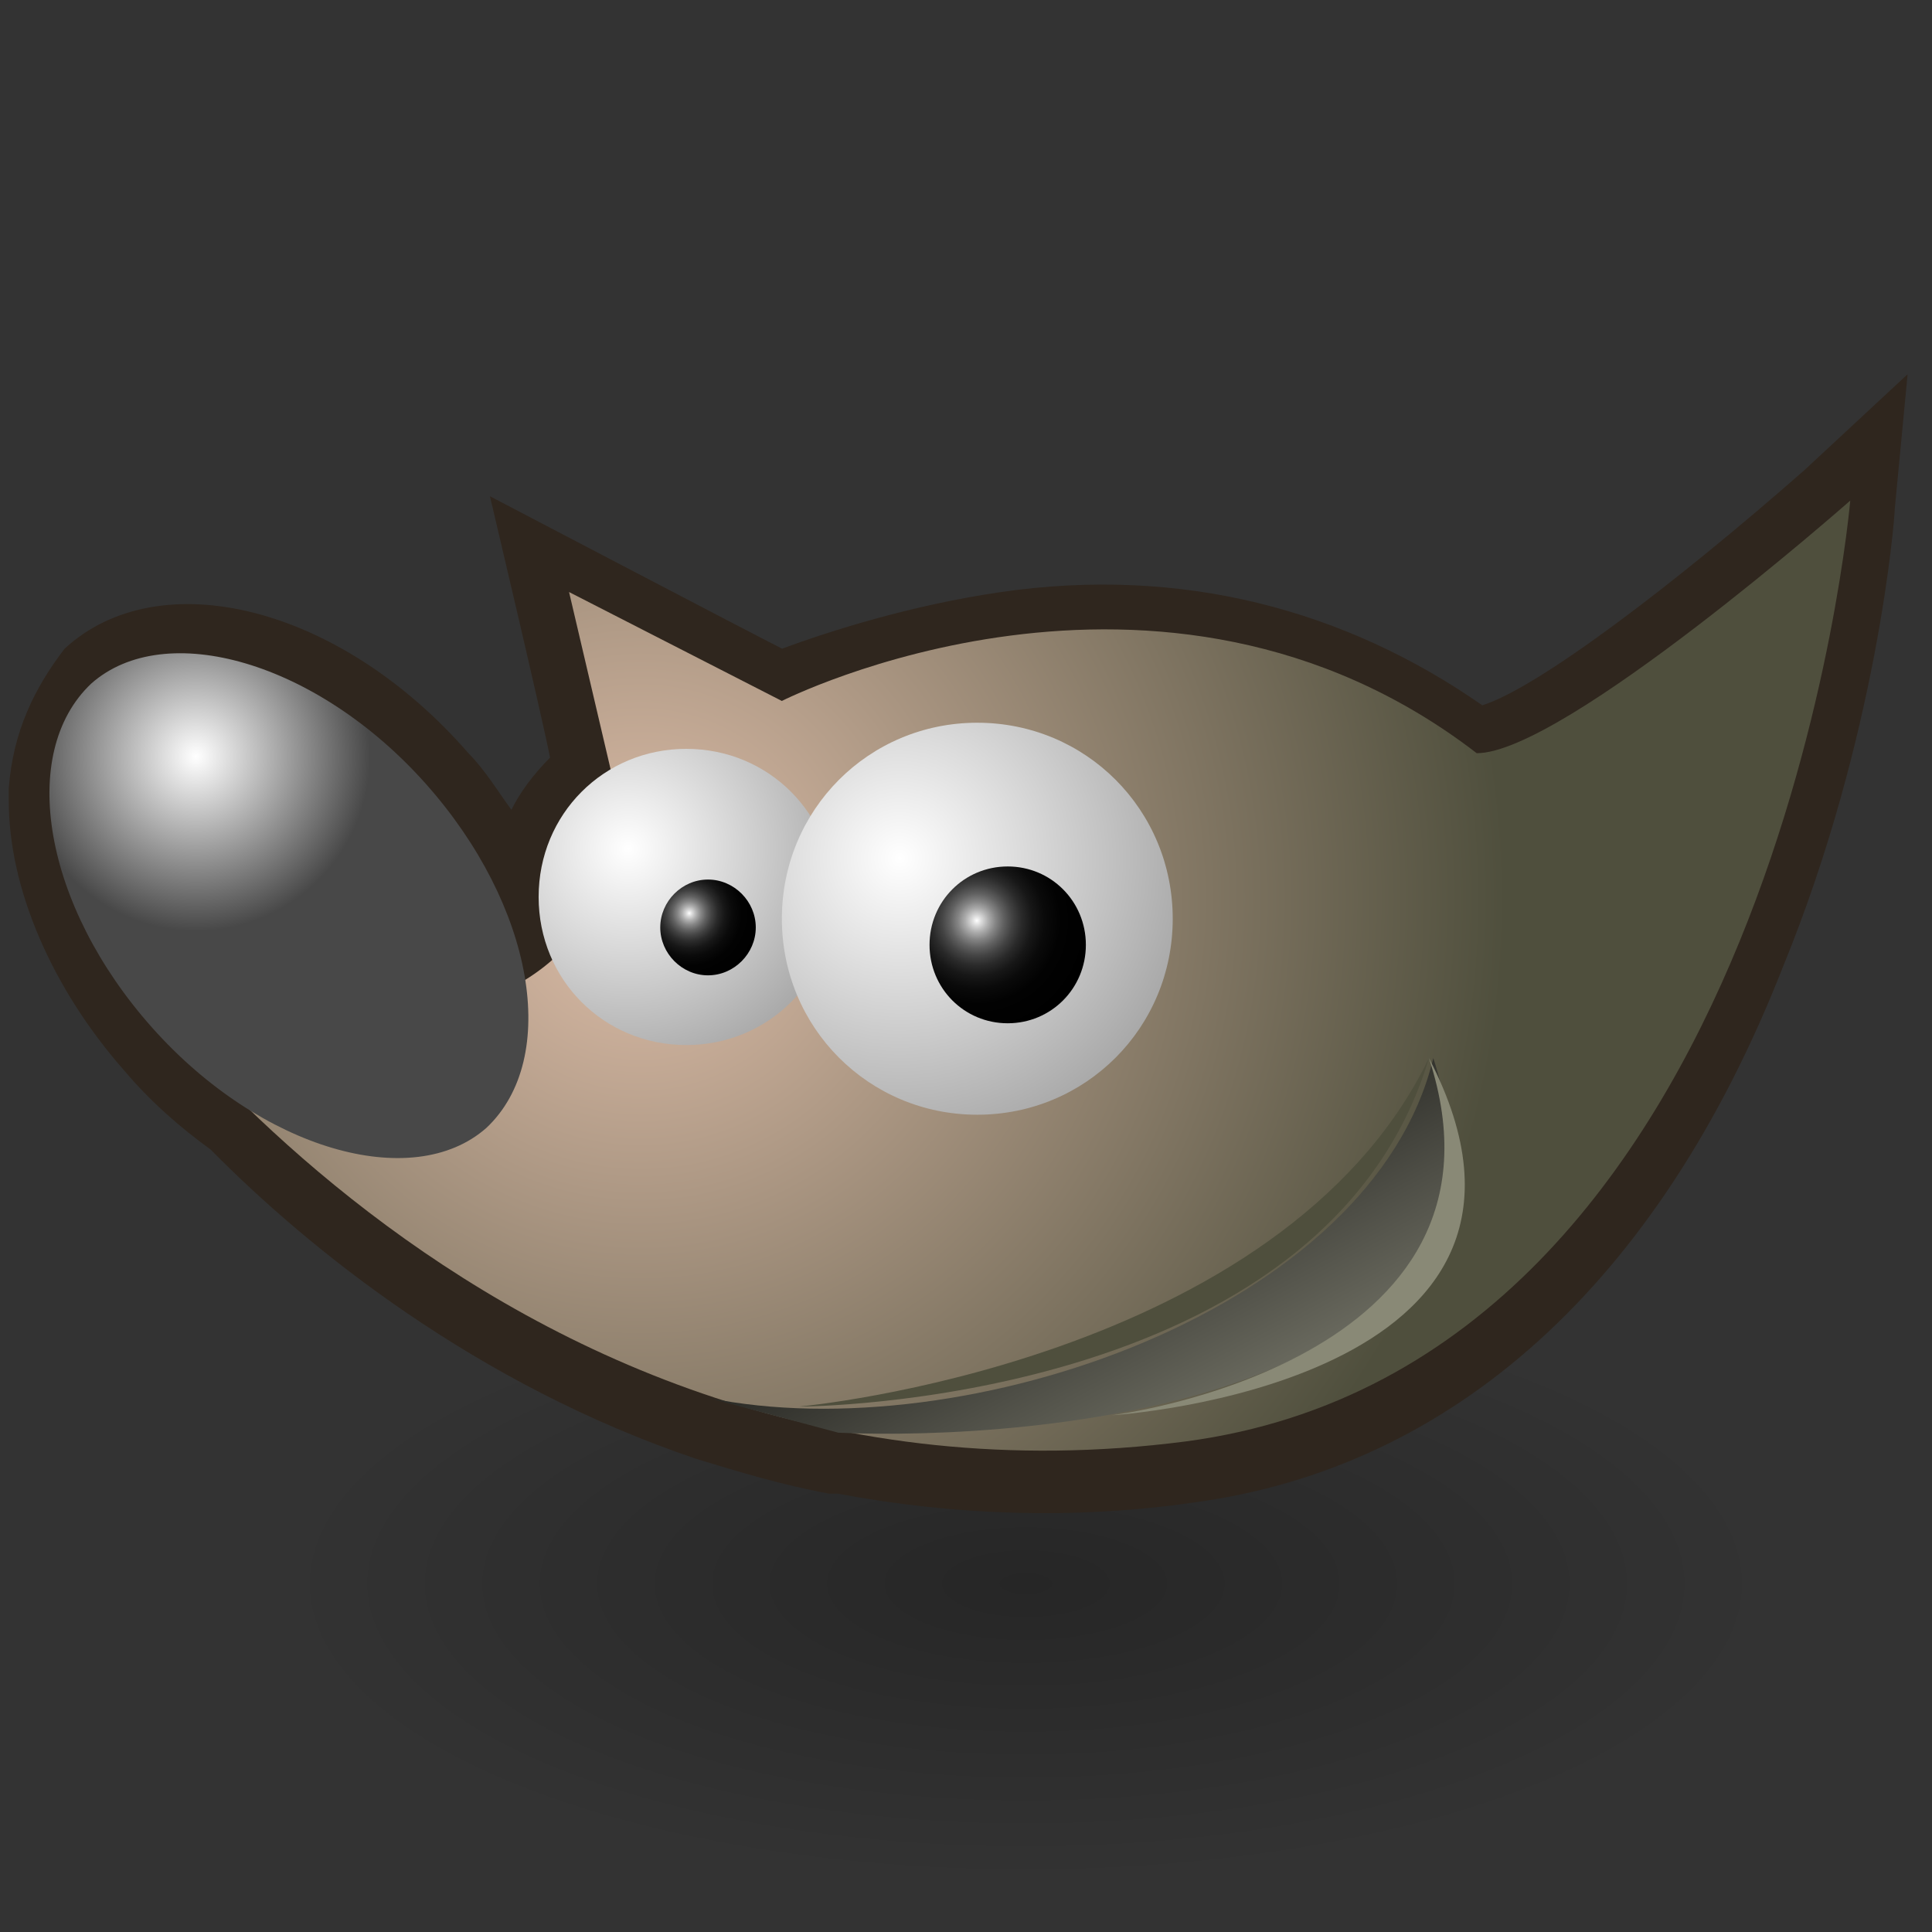 <?xml version="1.0" encoding="UTF-8" standalone="no"?>
<!-- Generator: Adobe Illustrator 9.0, SVG Export Plug-In  -->
<svg
   xmlns:dc="http://purl.org/dc/elements/1.1/"
   xmlns:cc="http://web.resource.org/cc/"
   xmlns:rdf="http://www.w3.org/1999/02/22-rdf-syntax-ns#"
   xmlns:svg="http://www.w3.org/2000/svg"
   xmlns="http://www.w3.org/2000/svg"
   xmlns:xlink="http://www.w3.org/1999/xlink"
   xmlns:sodipodi="http://inkscape.sourceforge.net/DTD/sodipodi-0.dtd"
   xmlns:inkscape="http://www.inkscape.org/namespaces/inkscape"
   width="48px"
   height="48px"
   viewBox="0 0 48 48"
   xml:space="preserve"
   id="svg2"
   sodipodi:version="0.32"
   inkscape:version="0.43"
   sodipodi:docname="gnome-gimp.svg"
   sodipodi:docbase="/home/david/Documents/my tango app icons"><rect x="0" y="0" width="48" height="48" fill="#333333" stroke="none"/><defs
   id="defs102"><linearGradient
   id="linearGradient2072"><stop
     style="stop-color:#000000;stop-opacity:0.847;"
     offset="0"
     id="stop2074" /><stop
     style="stop-color:#000000;stop-opacity:0;"
     offset="1"
     id="stop2076" /></linearGradient><radialGradient
   inkscape:collect="always"
   xlink:href="#linearGradient2072"
   id="radialGradient2078"
   cx="23.25"
   cy="35.375"
   fx="23.25"
   fy="35.375"
   r="18.5"
   gradientTransform="matrix(1,0,0,0.399,0,21.273)"
   gradientUnits="userSpaceOnUse" />
		
		<radialGradient
   gradientUnits="userSpaceOnUse"
   fy="22.862"
   fx="16.452"
   r="19.913"
   cy="22.862"
   cx="16.452"
   id="aigrd1"
   gradientTransform="matrix(1.079,0,0,1.082,-1.832,-2.389)">
			<stop
   id="stop8"
   style="stop-color:#DEBEA9"
   offset="0" />
			<stop
   id="stop10"
   style="stop-color:#4F4F3D"
   offset="1" />
		</radialGradient>
		
		<radialGradient
   gradientUnits="userSpaceOnUse"
   fy="21.702"
   fx="16.165"
   r="6.187"
   cy="21.702"
   cx="16.165"
   id="aigrd2"
   gradientTransform="matrix(1.079,0,0,1.082,-1.832,-2.389)">
			<stop
   id="stop15"
   style="stop-color:#FFFFFF"
   offset="0" />
			<stop
   id="stop17"
   style="stop-color:#989898"
   offset="1" />
		</radialGradient>
		
		<radialGradient
   gradientUnits="userSpaceOnUse"
   fy="21.915"
   fx="22.418"
   r="8.075"
   cy="21.915"
   cx="22.418"
   id="aigrd3"
   gradientTransform="matrix(1.079,0,0,1.082,-1.832,-2.389)">
			<stop
   id="stop22"
   style="stop-color:#FFFFFF"
   offset="0" />
			<stop
   id="stop24"
   style="stop-color:#989898"
   offset="1" />
		</radialGradient>
		
		<radialGradient
   gradientUnits="userSpaceOnUse"
   fy="23.178"
   fx="17.57"
   r="1.661"
   cy="23.178"
   cx="17.57"
   id="aigrd4"
   gradientTransform="matrix(1.079,0,0,1.082,-1.832,-2.389)">
			<stop
   id="stop29"
   style="stop-color:#FFFFFF"
   offset="0" />
			<stop
   id="stop31"
   style="stop-color:#DDDDDD"
   offset="3.902066e-002" />
			<stop
   id="stop33"
   style="stop-color:#AFAFAF"
   offset="9.917545e-002" />
			<stop
   id="stop35"
   style="stop-color:#858585"
   offset="0.165" />
			<stop
   id="stop37"
   style="stop-color:#616161"
   offset="0.235" />
			<stop
   id="stop39"
   style="stop-color:#434343"
   offset="0.31" />
			<stop
   id="stop41"
   style="stop-color:#2A2A2A"
   offset="0.393" />
			<stop
   id="stop43"
   style="stop-color:#171717"
   offset="0.485" />
			<stop
   id="stop45"
   style="stop-color:#0A0A0A"
   offset="0.593" />
			<stop
   id="stop47"
   style="stop-color:#020202"
   offset="0.731" />
			<stop
   id="stop49"
   style="stop-color:#000000"
   offset="1" />
		</radialGradient>
		
		<radialGradient
   gradientUnits="userSpaceOnUse"
   fy="23.346"
   fx="24.19"
   r="2.629"
   cy="23.346"
   cx="24.19"
   id="aigrd5"
   gradientTransform="matrix(1.079,0,0,1.082,-1.832,-2.389)">
			<stop
   id="stop54"
   style="stop-color:#FFFFFF"
   offset="0" />
			<stop
   id="stop56"
   style="stop-color:#DDDDDD"
   offset="3.902066e-002" />
			<stop
   id="stop58"
   style="stop-color:#AFAFAF"
   offset="9.917545e-002" />
			<stop
   id="stop60"
   style="stop-color:#858585"
   offset="0.165" />
			<stop
   id="stop62"
   style="stop-color:#616161"
   offset="0.235" />
			<stop
   id="stop64"
   style="stop-color:#434343"
   offset="0.31" />
			<stop
   id="stop66"
   style="stop-color:#2A2A2A"
   offset="0.393" />
			<stop
   id="stop68"
   style="stop-color:#171717"
   offset="0.485" />
			<stop
   id="stop70"
   style="stop-color:#0A0A0A"
   offset="0.593" />
			<stop
   id="stop72"
   style="stop-color:#020202"
   offset="0.731" />
			<stop
   id="stop74"
   style="stop-color:#000000"
   offset="1" />
		</radialGradient>
		
		<linearGradient
   y2="38.148"
   x2="30.426"
   y1="26.935"
   x1="24.476"
   gradientUnits="userSpaceOnUse"
   id="aigrd6"
   gradientTransform="matrix(1.079,0,0,1.082,-1.832,-2.389)">
			<stop
   id="stop79"
   style="stop-color:#000000"
   offset="0" />
			<stop
   id="stop81"
   style="stop-color:#4E4E46"
   offset="0.526" />
			<stop
   id="stop83"
   style="stop-color:#919181"
   offset="1" />
		</linearGradient>
		
		<radialGradient
   gradientUnits="userSpaceOnUse"
   fy="19.577"
   fx="6.21"
   r="4.01"
   cy="19.577"
   cx="6.21"
   id="aigrd7"
   gradientTransform="matrix(1.079,0,0,1.082,-1.832,-2.389)">
			<stop
   id="stop88"
   style="stop-color:#FFFFFF"
   offset="0" />
			<stop
   id="stop90"
   style="stop-color:#484848"
   offset="1" />
		</radialGradient>
		
		
		
	</defs><sodipodi:namedview
   inkscape:window-height="556"
   inkscape:window-width="872"
   inkscape:pageshadow="2"
   inkscape:pageopacity="0.0"
   borderopacity="1.0"
   bordercolor="#666666"
   pagecolor="#ffffff"
   id="base"
   inkscape:zoom="7.7291667"
   inkscape:cx="24"
   inkscape:cy="24"
   inkscape:window-x="195"
   inkscape:window-y="26"
   inkscape:current-layer="svg2" />
	<path
   sodipodi:type="arc"
   style="opacity:0.3;color:#000000;fill:url(#radialGradient2078);fill-opacity:1;fill-rule:evenodd;stroke:none;stroke-width:2;stroke-linecap:round;stroke-linejoin:round;marker:none;marker-start:none;marker-mid:none;marker-end:none;stroke-miterlimit:4;stroke-dasharray:none;stroke-dashoffset:0;stroke-opacity:1;visibility:visible;display:inline;overflow:visible"
   id="path1344"
   sodipodi:cx="23.250000"
   sodipodi:cy="35.375000"
   sodipodi:rx="18.500000"
   sodipodi:ry="7.3750000"
   d="M 41.75 35.375 A 18.5 7.375 0 1 1  4.75,35.375 A 18.5 7.375 0 1 1  41.75 35.375 z"
   transform="translate(2.238,3.957)" /><path
   id="path5"
   d="M 44.832,11.679 C 41.63,14.493 38.215,17.09 36.827,17.523 C 33.412,15.142 29.356,14.06 24.873,14.709 C 22.632,15.034 20.604,15.683 19.43,16.116 C 18.576,15.683 12.172,12.329 12.172,12.329 C 12.172,12.329 13.453,17.739 13.666,18.822 C 13.239,19.254 12.919,19.687 12.706,20.12 C 12.386,19.687 12.065,19.146 11.638,18.713 C 8.436,15.034 3.954,13.952 1.606,16.116 C 0.858,17.09 0.325,18.172 0.218,19.579 C 0.218,19.687 0.218,19.795 0.218,19.904 C 0.218,22.068 1.285,24.557 3.1,26.613 C 3.74,27.371 4.487,28.02 5.234,28.561 C 7.689,31.05 11.852,34.405 17.295,36.244 C 18.363,36.569 19.43,36.894 20.604,37.11 L 20.497,37.11 L 20.711,37.11 C 20.711,37.11 20.711,37.11 20.817,37.11 C 23.699,37.651 26.688,37.759 29.676,37.327 C 36.08,36.461 41.203,31.916 44.299,24.016 C 46.647,18.28 47.074,12.87 47.074,12.653 L 47.394,9.298 L 44.832,11.679 z "
   style="fill:#2f261e;fill-opacity:1;fill-rule:nonzero;stroke:none;stroke-miterlimit:4" /><path
   id="path12"
   d="M 2.052,22.717 C 2.052,22.717 11.872,38.084 29.46,35.812 C 44.135,33.864 45.969,12.437 45.969,12.437 C 45.969,12.437 38.847,18.713 36.689,18.713 C 28.812,12.653 19.425,17.415 19.425,17.415 L 14.138,14.709 L 15.432,20.228 C 15.432,20.228 15.432,23.475 12.195,24.773 C 8.958,26.072 2.052,22.934 2.052,22.934 L 2.052,22.717 z "
   style="fill:url(#aigrd1);fill-rule:nonzero;stroke:none;stroke-miterlimit:4" /><path
   id="path19"
   d="M 20.72,22.284 C 20.72,24.341 19.101,25.964 17.051,25.964 C 15.001,25.964 13.382,24.341 13.382,22.284 C 13.382,20.228 15.001,18.605 17.051,18.605 C 19.101,18.605 20.72,20.228 20.72,22.284 z "
   style="fill:url(#aigrd2);fill-rule:nonzero;stroke:none;stroke-miterlimit:4" /><path
   id="path26"
   d="M 29.136,22.826 C 29.136,25.531 26.978,27.695 24.28,27.695 C 21.583,27.695 19.425,25.531 19.425,22.826 C 19.425,20.12 21.583,17.956 24.28,17.956 C 26.978,17.956 29.136,20.12 29.136,22.826 z "
   style="fill:url(#aigrd3);fill-rule:nonzero;stroke:none;stroke-miterlimit:4" /><path
   id="path51"
   d="M 18.777,23.042 C 18.777,23.691 18.238,24.232 17.59,24.232 C 16.943,24.232 16.404,23.691 16.404,23.042 C 16.404,22.393 16.943,21.852 17.59,21.852 C 18.238,21.852 18.777,22.393 18.777,23.042 z "
   style="fill:url(#aigrd4);fill-rule:nonzero;stroke:none;stroke-miterlimit:4" /><path
   id="path76"
   d="M 26.978,23.475 C 26.978,24.557 26.115,25.423 25.036,25.423 C 23.957,25.423 23.094,24.557 23.094,23.475 C 23.094,22.393 23.957,21.527 25.036,21.527 C 26.115,21.527 26.978,22.393 26.978,23.475 z "
   style="fill:url(#aigrd5);fill-rule:nonzero;stroke:none;stroke-miterlimit:4" /><path
   id="path85"
   d="M 17.59,34.729 C 23.957,36.028 34.1,32.565 35.61,26.288 C 38.416,34.838 25.575,35.812 20.828,35.595 L 17.59,34.729 L 17.59,34.729 z "
   style="fill:url(#aigrd6);fill-rule:nonzero;stroke:none;stroke-miterlimit:4" /><path
   id="path92"
   d="M 10.577,19.471 C 13.274,22.501 13.922,26.288 12.087,28.02 C 10.253,29.643 6.476,28.561 3.779,25.531 C 1.081,22.501 0.434,18.713 2.268,16.982 C 4.103,15.359 7.879,16.441 10.577,19.471 z "
   style="fill:url(#aigrd7);fill-rule:nonzero;stroke:none;stroke-miterlimit:4" /><path
   id="path94"
   d="M 35.502,26.288 C 39.711,34.405 27.625,35.162 27.625,35.162 C 27.625,35.162 37.984,33.864 35.502,26.288 L 35.502,26.288 z "
   style="fill:#898976;fill-rule:nonzero;stroke:none;stroke-miterlimit:4" /><path
   id="path96"
   d="M 35.502,26.288 C 32.913,34.946 19.856,34.946 19.856,34.946 C 19.856,34.946 31.834,33.864 35.502,26.288 z "
   style="fill:#4f4f3d;fill-rule:nonzero;stroke:none;stroke-miterlimit:4" />
	<g
   id="Layer_x0020_2"
   style="fill-rule:nonzero;clip-rule:nonzero;stroke:#000000;stroke-miterlimit:4;">
		<path
   style="fill:none;stroke:none;"
   d="M48,48H0V0h48v48z"
   id="path99" />
	</g>
</svg>